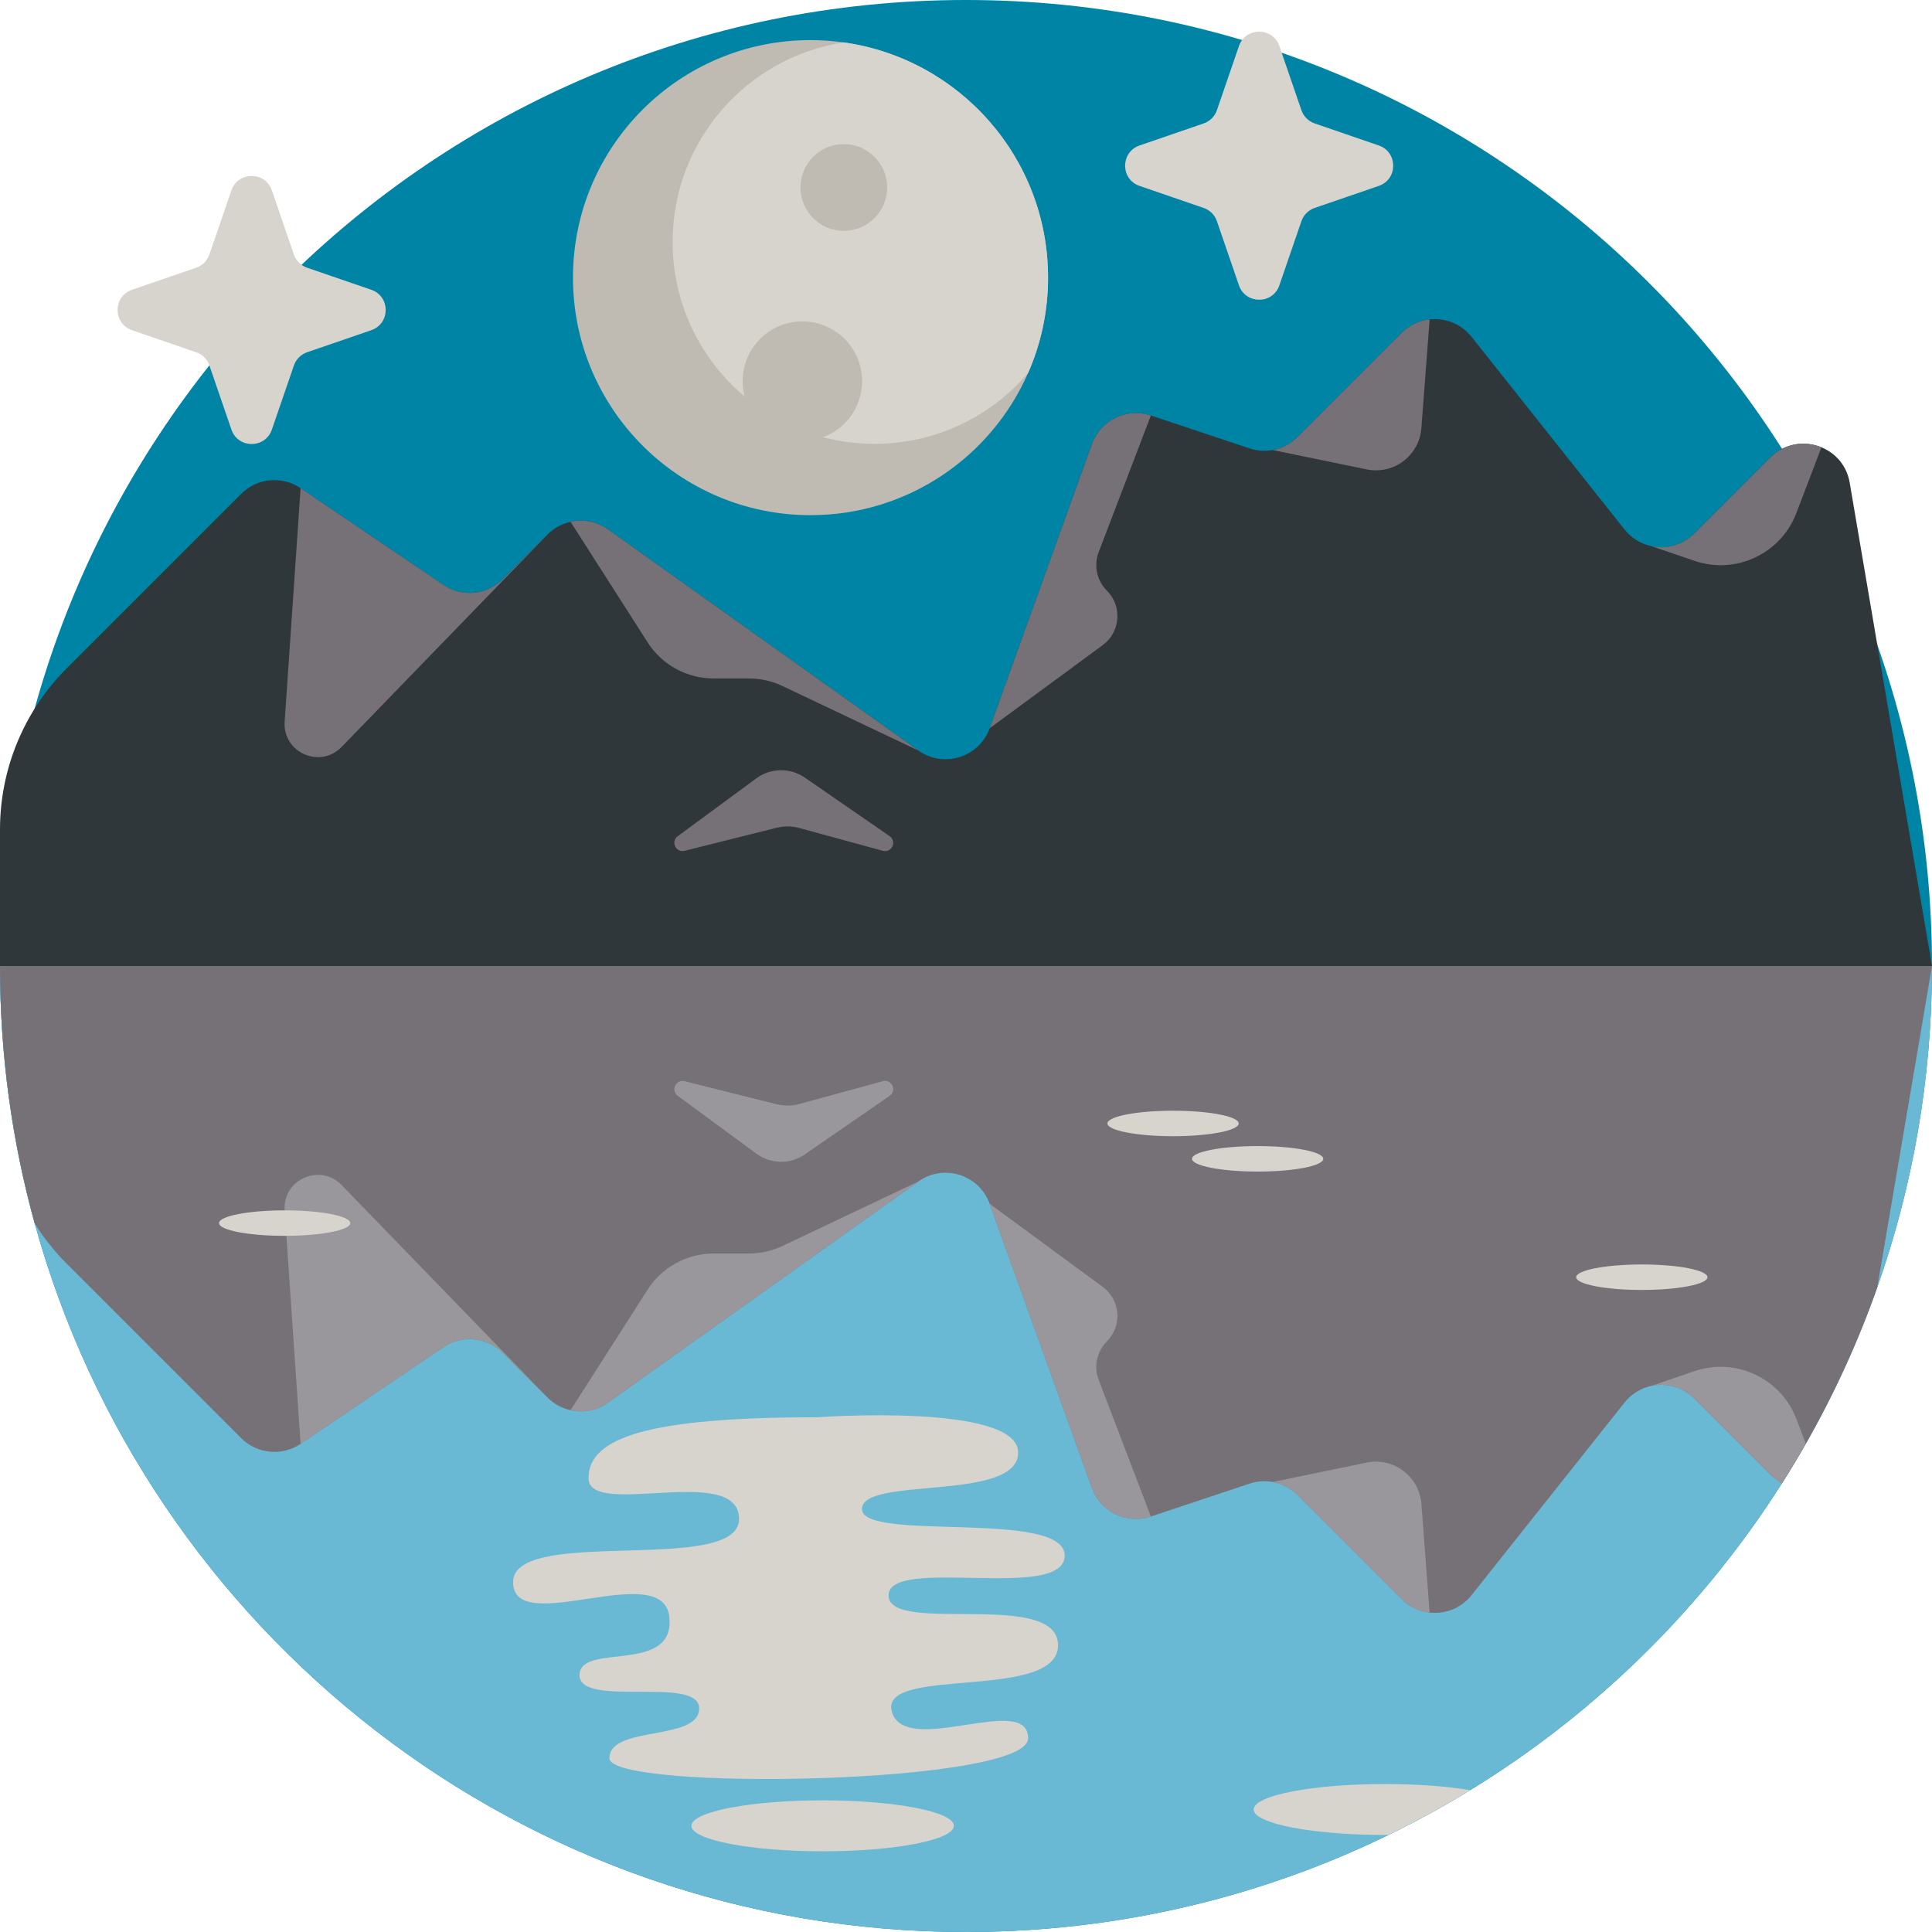 <svg height="512pt" viewBox="0 0 512 512" width="512pt" xmlns="http://www.w3.org/2000/svg"><path d="m512 256c0 29.852-5.109 58.504-14.504 85.148-.332.949-.68 1.902-1.023 2.844-6.332 17.301-14.473 33.738-24.211 49.055-45.398 71.504-125.293 118.953-216.262 118.953-117.75 0-216.93-79.508-246.793-187.758-.012 0-.012-.012-.012-.012-5.996-21.723-9.195-44.605-9.195-68.23 0-141.387 114.613-256 256-256s256 114.613 256 256zm0 0" fill="#0084a6"/><path d="m512 256c0 29.852-5.109 58.504-14.504 85.148-.332.949-.68 1.902-1.023 2.844-6.332 17.301-14.473 33.738-24.211 49.055-45.398 71.504-125.293 118.953-216.262 118.953-117.75 0-216.93-79.508-246.793-187.758-.012 0-.012-.012-.012-.012-5.996-21.723-9.195-44.605-9.195-68.23zm0 0" fill="#69b8d4"/><path d="m277.746 73.57c0 8.988-1.883 17.535-5.289 25.266-9.727 22.195-31.891 37.691-57.668 37.691-34.762 0-62.945-28.184-62.945-62.957 0-34.762 28.184-62.945 62.945-62.945 3 0 5.934.211 8.82.617h.008c30.586 4.297 54.129 30.562 54.129 62.328zm0 0" fill="#bfbab2"/><path d="m277.746 73.57c0 8.988-1.883 17.535-5.289 25.266-9.801 11.504-24.398 18.789-40.699 18.789-29.551 0-53.508-23.949-53.508-53.5 0-26.781 19.676-48.965 45.359-52.883h.008c30.586 4.297 54.129 30.562 54.129 62.328zm0 0" fill="#d7d3cd"/><path d="m512 256h-512v-36.199c0-16.012 6.363-31.375 17.688-42.699l46.23-46.227c4.211-4.211 10.812-4.84 15.746-1.508l37.844 25.633c4.922 3.332 11.535 2.707 15.746-1.504l11.863-11.871c1.723-1.723 3.844-2.84 6.09-3.332l.012-.012c3.332-.742 6.938-.094 9.895 2.008l82.266 58.605c6.695 4.777 16.102 1.84 18.891-5.902l27.105-75.305c2.289-6.344 9.215-9.707 15.621-7.574l26.141 8.711c2.02.68 4.141.805 6.156.441 2.434-.441 4.734-1.609 6.551-3.438l27.617-27.617c2.09-2.078 4.711-3.262 7.41-3.562 4.086-.449 8.328 1.117 11.105 4.617l40.543 51.043c1.871 2.363 4.398 3.836 7.094 4.422l.02.008c3.961.836 8.277-.25 11.402-3.375l20.133-20.133c3.848-3.848 9.176-4.484 13.531-2.695v.008c3.711 1.516 6.719 4.809 7.492 9.383zm0 0" fill="#2f373b"/><path d="m145.117 141.625-54.59 56.332c-5.703 5.887-15.648 1.457-15.09-6.719l4.223-61.871 37.848 25.633c4.922 3.332 11.535 2.707 15.746-1.504zm0 0" fill="#757177"/><path d="m243.379 198.895-35.988-17.078c-2.785-1.324-5.832-2.012-8.918-2.012h-9.344c-7.098 0-13.703-3.617-17.523-9.598l-20.398-31.914.012-.012c3.332-.742 6.938-.094 9.895 2.008zm0 0" fill="#757177"/><path d="m293.328 156.508c4.141 4.137 3.621 10.992-1.094 14.457l-29.965 22.027 27.105-75.305c2.289-6.344 9.215-9.707 15.621-7.574l-13.84 36.227c-1.344 3.52-.492 7.504 2.172 10.168zm0 0" fill="#757177"/><path d="m378.871 84.648-2.191 28.82c-.551 7.266-7.355 12.395-14.492 10.926l-24.895-5.129c2.434-.441 4.734-1.609 6.551-3.438l27.617-27.617c2.09-2.078 4.711-3.262 7.41-3.562zm0 0" fill="#757177"/><path d="m482.699 118.535v.008l-6.633 17.402c-4.117 10.805-16.043 16.41-26.988 12.688l-11.445-3.895c3.961.836 8.277-.25 11.402-3.375l20.133-20.133c3.848-3.848 9.176-4.484 13.531-2.695zm0 0" fill="#757177"/><path d="m179.602 221.605 20.844-15.34c3.797-2.793 8.949-2.871 12.832-.195l22.477 15.504c2.02 1.391.555 4.539-1.809 3.895l-22.164-6.047c-1.934-.527-3.973-.547-5.918-.062l-24.445 6.113c-2.312.578-3.738-2.453-1.816-3.867zm0 0" fill="#757177"/><path d="m512 256-14.504 85.148c-.332.949-.68 1.902-1.023 2.844-6.332 17.301-14.473 33.738-24.211 49.055-1.098-.574-2.141-1.324-3.094-2.277l-20.133-20.133c-3.125-3.125-7.441-4.211-11.402-3.375l-.02.008c-2.695.586-5.223 2.059-7.094 4.422l-40.543 51.043c-2.777 3.5-7.02 5.066-11.105 4.617-2.699-.301-5.32-1.484-7.41-3.562l-27.617-27.617c-1.816-1.828-4.117-2.996-6.551-3.438-2.016-.363-4.137-.238-6.156.441l-26.141 8.711c-6.406 2.133-13.332-1.23-15.621-7.574l-27.105-75.305c-2.789-7.742-12.195-10.68-18.891-5.902l-82.266 58.605c-2.957 2.102-6.562 2.75-9.895 2.008l-.012-.012c-2.246-.492-4.367-1.609-6.09-3.332l-11.863-11.871c-4.211-4.211-10.824-4.836-15.746-1.504l-37.844 25.633c-4.934 3.332-11.535 2.703-15.746-1.508l-46.227-46.227c-3.25-3.246-6.082-6.82-8.484-10.656-.012 0-.012-.012-.012-.012-5.996-21.723-9.195-44.605-9.195-68.23zm0 0" fill="#757177"/><path d="m145.117 370.375-54.59-56.332c-5.703-5.887-15.648-1.457-15.09 6.719l4.223 61.871 37.848-25.633c4.922-3.332 11.535-2.707 15.746 1.504zm0 0" fill="#99979b"/><path d="m243.379 313.105-35.988 17.078c-2.785 1.324-5.832 2.012-8.918 2.012h-9.344c-7.098 0-13.703 3.617-17.523 9.598l-20.398 31.914.012.012c3.332.742 6.938.094 9.895-2.008zm0 0" fill="#99979b"/><path d="m293.328 355.492c4.141-4.137 3.621-10.992-1.094-14.457l-29.965-22.027 27.105 75.305c2.289 6.344 9.215 9.707 15.621 7.574l-13.84-36.227c-1.344-3.52-.492-7.504 2.172-10.168zm0 0" fill="#99979b"/><path d="m378.871 427.352-2.191-28.82c-.551-7.266-7.355-12.395-14.492-10.926l-24.895 5.129c2.434.441 4.734 1.609 6.551 3.438l27.617 27.617c2.09 2.078 4.711 3.262 7.41 3.562zm0 0" fill="#99979b"/><path d="m478.555 382.578c-2.008 3.543-4.109 7.031-6.293 10.469-1.098-.574-2.141-1.324-3.094-2.277l-20.133-20.133c-3.125-3.125-7.441-4.211-11.402-3.375l11.445-3.898c10.949-3.719 22.871 1.891 26.988 12.684zm0 0" fill="#99979b"/><path d="m179.602 290.395 20.844 15.34c3.797 2.793 8.949 2.871 12.832.195l22.477-15.504c2.02-1.391.555-4.539-1.809-3.895l-22.164 6.047c-1.934.527-3.973.547-5.918.062l-24.445-6.113c-2.312-.578-3.738 2.453-1.816 3.867zm0 0" fill="#99979b"/><g fill="#d7d3cd"><path d="m216.473 375.594c-44.398 0-60.516 5.285-60.516 16.121 0 10.836 39.895-4.133 39.895 10.836s-59.879 1.762-59.879 16.73c0 14.973 39.613-6.348 41.387 9.148 1.773 15.5-23.777 6.68-23.777 15.5 0 8.816 31.703.012 31.703 8.816 0 8.809-23.777 4.402-23.777 13.211 0 8.805 110.957 7.043 110.957-5.285s-32.582 5.285-36.105-7.043 44.031-2.645 44.031-17.613-44.91-2.641-44.91-13.211c0-10.566 46.672 1.762 46.672-10.566s-53.715-3.52-53.715-12.328c0-8.805 41.387-1.762 41.387-14.969 0-13.211-53.352-9.348-53.352-9.348zm0 0"/><path d="m252.797 483.859c0-3.727-15.574-6.75-34.781-6.75-19.211 0-34.785 3.023-34.785 6.75 0 3.73 15.574 6.754 34.785 6.754 19.207 0 34.781-3.023 34.781-6.754zm0 0"/><path d="m350.676 307.098c0-1.863-7.789-3.375-17.395-3.375s-17.391 1.512-17.391 3.375c0 1.867 7.785 3.379 17.391 3.379s17.395-1.512 17.395-3.379zm0 0"/><path d="m452.492 338.473c0-1.863-7.789-3.375-17.395-3.375-9.605 0-17.391 1.512-17.391 3.375 0 1.867 7.785 3.379 17.391 3.379 9.605 0 17.395-1.512 17.395-3.379zm0 0"/><path d="m92.832 324.137c0-1.867-7.789-3.379-17.395-3.379s-17.391 1.512-17.391 3.379c0 1.863 7.785 3.375 17.391 3.375s17.395-1.512 17.395-3.375zm0 0"/><path d="m328.27 297.727c0-1.863-7.789-3.375-17.395-3.375s-17.391 1.512-17.391 3.375c0 1.867 7.785 3.379 17.391 3.379s17.395-1.512 17.395-3.379zm0 0"/><path d="m389.609 474.406c-7 4.293-14.23 8.262-21.66 11.867-.312.012-.625.012-.938.012-19.207 0-34.777-3.02-34.777-6.75 0-3.73 15.57-6.75 34.777-6.75 8.629 0 16.527.605 22.598 1.621zm0 0"/><path d="m348.406 55.105 16.98-5.836c5.102-1.754 5.102-8.969 0-10.719l-16.98-5.836c-1.652-.57-2.949-1.867-3.52-3.52l-5.836-16.984c-1.75-5.098-8.965-5.098-10.719 0l-5.836 16.984c-.566 1.652-1.863 2.949-3.516 3.52l-16.984 5.836c-5.102 1.75-5.102 8.965 0 10.719l16.984 5.836c1.652.566 2.949 1.863 3.516 3.516l5.836 16.984c1.754 5.098 8.969 5.098 10.719 0l5.836-16.984c.57-1.652 1.867-2.949 3.52-3.516zm0 0"/><path d="m81.402 93.344 16.984-5.836c5.102-1.754 5.102-8.965 0-10.719l-16.984-5.836c-1.652-.566-2.949-1.863-3.516-3.516l-5.836-16.984c-1.754-5.102-8.969-5.102-10.719 0l-5.836 16.984c-.566 1.648-1.867 2.949-3.52 3.516l-16.98 5.836c-5.102 1.754-5.102 8.965 0 10.719l16.98 5.836c1.652.566 2.953 1.867 3.52 3.52l5.836 16.98c1.754 5.102 8.965 5.102 10.719 0l5.836-16.98c.566-1.652 1.863-2.949 3.516-3.52zm0 0"/></g><path d="m235.102 49.684c0 6.348-5.145 11.488-11.488 11.488s-11.488-5.141-11.488-11.488c0-6.344 5.145-11.488 11.488-11.488s11.488 5.145 11.488 11.488zm0 0" fill="#bfbab2"/><path d="m228.465 101.004c0 8.742-7.09 15.828-15.832 15.828-8.742 0-15.828-7.086-15.828-15.828 0-8.742 7.086-15.832 15.828-15.832 8.742 0 15.832 7.09 15.832 15.832zm0 0" fill="#bfbab2"/></svg>